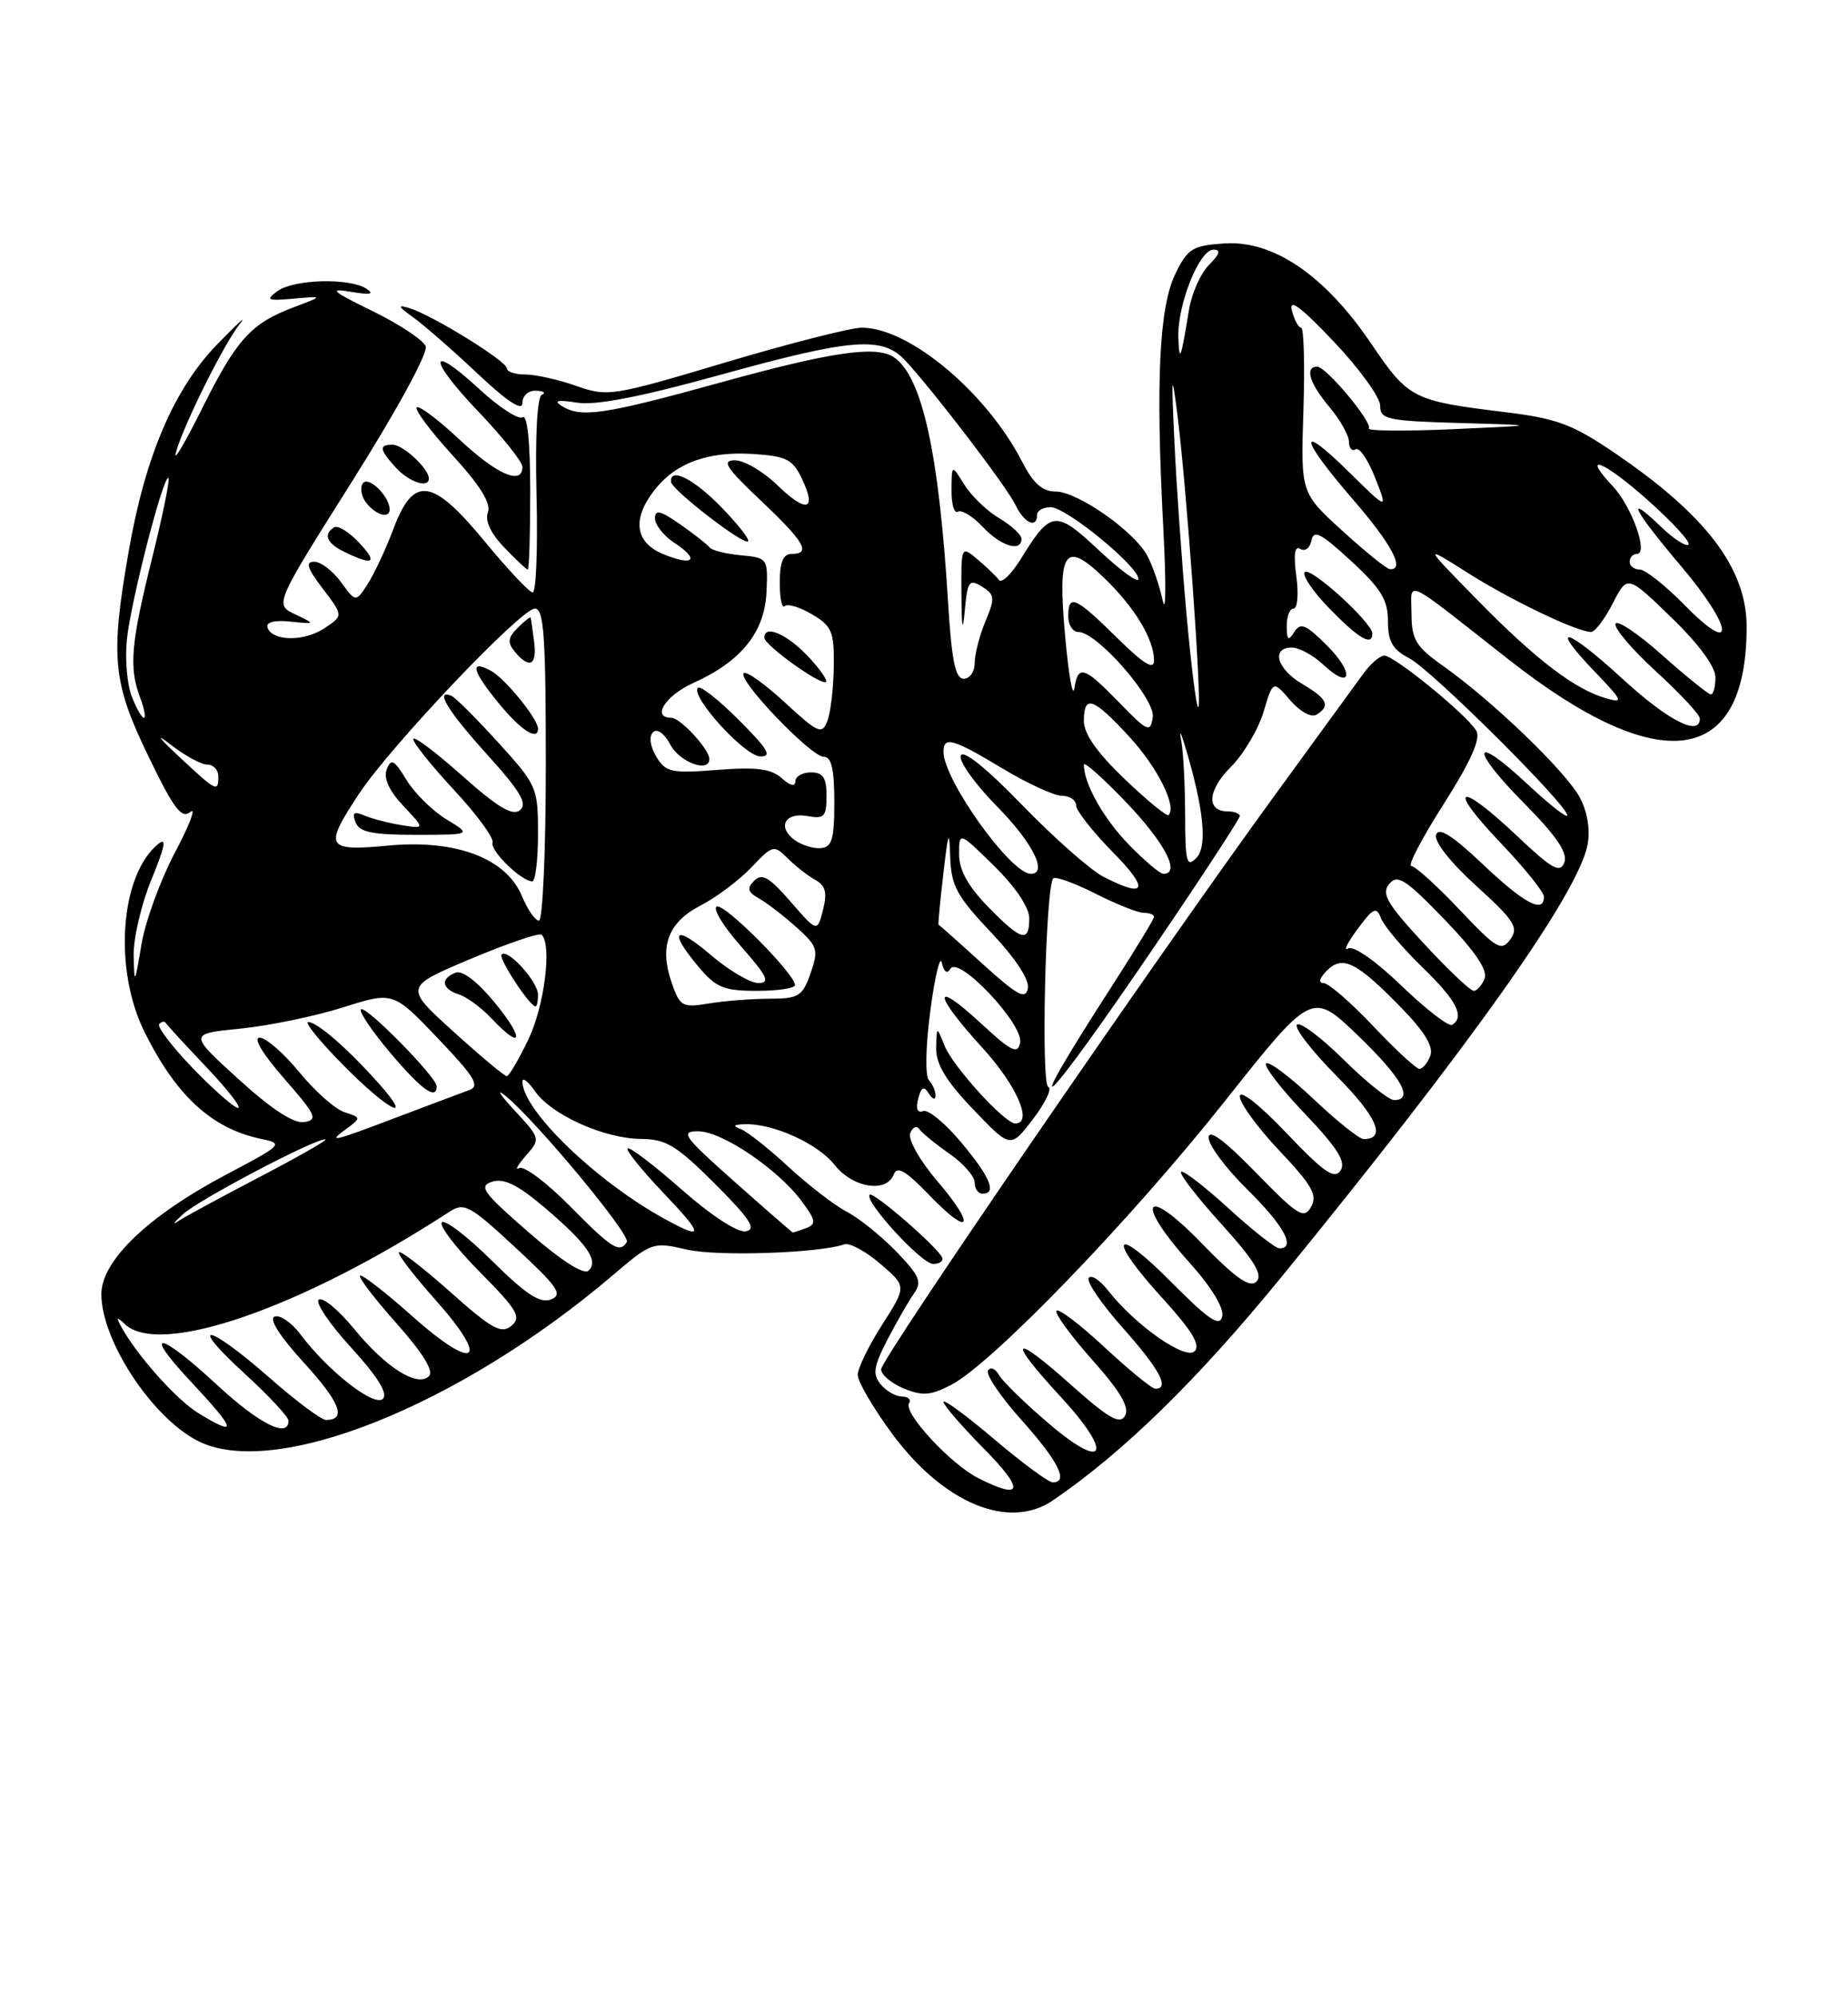 <?xml version="1.0" encoding="UTF-8" standalone="no"?>
<!DOCTYPE svg PUBLIC "-//W3C//DTD SVG 1.1//EN" "http://www.w3.org/Graphics/SVG/1.1/DTD/svg11.dtd" >
<svg xmlns="http://www.w3.org/2000/svg" xmlns:xlink="http://www.w3.org/1999/xlink" version="1.1" viewBox="0 0 237 256">
 <g >
 <path fill="currentColor"
d=" M 135.03 192.31 C 144.09 186.13 153.55 176.88 164.32 163.70 C 188.66 133.90 202.32 114.63 203.59 108.32 C 203.96 106.43 203.61 104.15 202.65 102.30 C 200.97 99.04 191.46 89.87 185.08 85.36 C 181.58 82.88 181.04 81.99 181.02 78.68 C 181.00 74.32 179.67 73.69 193.50 84.55 C 212.88 99.77 224.00 98.24 224.00 80.34 C 224.00 72.85 218.80 66.01 207.01 58.01 C 201.69 54.40 199.67 53.64 193.14 52.84 C 181.12 51.37 180.66 51.14 175.82 44.00 C 169.90 35.28 163.32 30.80 157.07 31.20 C 152.94 31.47 152.33 31.84 150.74 35.09 C 148.66 39.35 148.20 48.82 149.18 67.50 C 149.56 74.65 149.53 78.92 149.12 77.00 C 148.71 75.08 147.81 72.47 147.13 71.22 C 145.42 68.05 138.18 63.00 135.37 63.00 C 133.69 63.00 132.51 61.96 131.12 59.25 C 126.56 50.33 116.61 42.00 110.53 42.00 C 109.12 42.00 101.24 44.01 93.01 46.46 C 78.52 50.79 77.92 50.88 73.90 49.46 C 71.62 48.66 68.68 48.00 67.37 48.00 C 66.07 48.00 65.00 47.65 65.00 47.21 C 65.00 46.29 55.43 40.38 52.50 39.49 C 50.92 39.01 51.02 39.26 53.00 40.68 C 54.38 41.67 58.09 44.91 61.25 47.89 C 65.08 51.49 67.00 52.75 67.00 51.65 C 67.00 50.72 67.76 50.03 68.75 50.08 C 69.71 50.12 70.05 50.35 69.50 50.58 C 68.89 50.83 68.62 55.81 68.81 63.50 C 68.98 70.37 68.75 75.97 68.31 75.93 C 67.86 75.90 65.11 72.97 62.19 69.43 C 55.44 61.25 53.06 60.91 50.47 67.75 C 49.49 70.36 47.99 73.56 47.15 74.86 C 45.63 77.21 45.63 77.21 43.73 74.61 C 42.69 73.17 41.14 72.00 40.30 72.00 C 39.13 72.00 39.40 72.83 41.40 75.46 C 44.04 78.92 44.04 78.92 41.58 80.54 C 38.95 82.27 34.89 82.20 34.30 80.42 C 34.08 79.75 35.20 79.46 37.22 79.67 C 40.50 80.00 40.50 80.00 37.85 78.74 C 35.20 77.48 35.20 77.48 45.18 61.66 C 50.88 52.62 54.91 45.22 54.60 44.39 C 54.29 43.59 51.22 41.56 47.77 39.87 C 42.54 37.32 42.08 36.91 45.00 37.40 C 47.48 37.82 48.06 37.71 47.00 37.01 C 44.83 35.59 37.69 35.78 35.59 37.31 C 34.01 38.46 34.26 38.58 37.65 38.28 C 41.50 37.94 41.50 37.94 37.68 39.38 C 32.17 41.45 30.34 43.48 25.86 52.47 C 23.66 56.89 22.18 59.38 22.56 58.00 C 23.52 54.49 28.80 43.91 30.82 41.43 C 31.74 40.29 30.42 41.49 27.89 44.10 C 22.33 49.81 18.63 58.43 16.51 70.63 C 14.13 84.24 14.44 87.45 19.02 96.91 C 22.30 103.70 23.29 105.01 24.43 104.06 C 25.19 103.42 24.29 105.78 22.42 109.30 C 20.56 112.82 18.62 118.13 18.13 121.10 C 17.28 126.20 17.23 126.27 17.14 122.50 C 17.09 120.30 18.12 115.89 19.43 112.71 C 21.19 108.43 21.40 107.25 20.25 108.21 C 15.38 112.24 14.54 124.30 18.57 132.35 C 22.65 140.51 27.19 144.66 33.50 145.98 C 36.40 146.58 36.26 146.73 29.01 150.55 C 19.04 155.81 13.00 161.58 13.00 165.87 C 13.00 171.80 19.44 181.62 25.32 184.66 C 35.07 189.71 58.85 180.24 78.58 163.46 C 83.57 159.21 83.74 159.15 88.08 160.16 C 91.98 161.06 104.98 160.63 108.29 159.49 C 108.95 159.26 111.03 160.38 112.89 161.98 C 116.28 164.88 116.28 164.88 113.14 169.78 C 111.41 172.47 110.00 175.37 110.00 176.23 C 110.00 177.08 111.97 180.45 114.38 183.72 C 120.97 192.68 129.37 196.17 135.03 192.31 Z  M 68.00 62.94 C 68.00 56.66 67.63 53.11 67.02 53.48 C 66.49 53.82 64.00 52.20 61.50 49.90 C 54.89 43.80 54.80 45.90 61.38 52.79 C 64.47 56.03 67.00 59.20 67.00 59.84 C 67.00 62.25 63.74 60.84 58.94 56.35 C 56.21 53.79 53.73 51.93 53.44 52.22 C 53.15 52.51 55.23 55.28 58.06 58.38 C 61.58 62.23 63.01 64.53 62.57 65.67 C 62.17 66.73 62.92 68.35 64.66 70.16 C 66.15 71.72 67.51 73.00 67.69 73.00 C 67.86 73.00 68.00 68.47 68.00 62.94 Z  M 46.03 69.53 C 44.75 68.17 43.32 67.30 42.85 67.59 C 41.40 68.49 41.90 69.65 44.25 70.78 C 47.92 72.55 48.49 72.15 46.03 69.53 Z  M 49.97 65.25 C 49.89 63.49 47.17 60.92 46.51 61.98 C 46.13 62.59 46.37 63.74 47.04 64.54 C 48.32 66.09 50.02 66.50 49.97 65.25 Z  M 55.00 61.33 C 55.00 60.07 51.70 57.00 50.35 57.00 C 48.56 57.00 48.65 57.61 50.75 59.92 C 52.47 61.80 55.00 62.64 55.00 61.33 Z  M 125.50 189.48 C 121.94 187.69 115.82 181.09 116.58 179.86 C 116.88 179.39 116.47 179.00 115.68 179.00 C 114.89 179.00 113.66 178.30 112.95 177.44 C 111.88 176.15 112.02 175.18 113.82 171.69 C 115.02 169.39 116.54 166.73 117.22 165.78 C 118.27 164.32 117.93 163.51 114.98 160.45 C 113.06 158.46 110.19 156.14 108.59 155.31 C 106.99 154.47 103.62 151.87 101.09 149.53 C 98.57 147.20 95.83 145.03 95.00 144.72 C 93.92 144.32 94.06 144.14 95.50 144.09 C 99.14 143.98 104.87 146.57 107.03 149.30 C 109.35 152.26 113.70 152.96 114.63 150.52 C 115.06 149.41 116.18 150.07 119.14 153.15 C 124.44 158.66 125.27 157.30 120.21 151.39 C 117.95 148.74 116.43 146.05 116.73 145.25 C 117.03 144.47 117.55 144.23 117.89 144.71 C 118.23 145.20 119.96 146.62 121.75 147.87 C 123.54 149.11 125.00 150.78 125.00 151.57 C 125.00 152.36 125.45 153.00 126.00 153.00 C 127.88 153.00 127.00 150.88 123.27 146.42 C 121.22 143.97 119.02 142.16 118.39 142.41 C 117.65 142.69 117.42 142.11 117.75 140.84 C 118.15 139.30 118.48 139.14 119.12 140.17 C 119.59 140.90 119.98 141.03 119.98 140.45 C 119.99 139.87 119.61 138.97 119.13 138.45 C 118.63 137.91 118.71 134.08 119.32 129.50 C 119.90 125.10 120.57 122.35 120.79 123.40 C 121.05 124.60 121.46 124.88 121.90 124.16 C 122.95 122.46 131.28 131.30 130.83 133.63 C 130.53 135.19 129.73 134.80 125.74 131.11 C 119.50 125.36 119.67 127.38 126.00 134.31 C 130.40 139.13 132.52 144.00 130.20 144.00 C 128.85 144.00 122.16 136.64 121.12 134.00 C 120.13 131.50 120.13 131.50 120.06 134.32 C 120.02 136.38 121.30 138.52 124.80 142.18 C 129.60 147.21 129.60 147.21 132.49 143.42 C 134.08 141.33 134.96 139.49 134.44 139.32 C 133.48 139.00 134.09 113.58 135.08 112.59 C 135.36 112.30 137.79 113.18 140.47 114.53 C 143.15 115.89 145.94 117.00 146.67 117.00 C 147.40 117.00 148.00 117.23 148.00 117.51 C 148.00 117.79 145.57 121.79 142.60 126.39 C 129.89 146.09 133.75 142.39 148.37 120.85 C 154.22 112.25 159.00 104.93 159.00 104.60 C 159.00 104.27 158.31 104.00 157.47 104.00 C 154.67 104.00 154.85 101.30 157.85 98.30 C 159.48 96.67 161.37 93.50 162.04 91.26 C 163.26 87.19 163.26 87.19 165.47 89.76 C 166.73 91.22 168.17 92.01 168.84 91.60 C 170.66 90.48 170.24 89.57 167.00 87.66 C 163.75 85.74 162.97 83.00 165.69 83.00 C 166.61 83.00 168.41 83.98 169.68 85.17 C 173.32 88.59 173.77 86.31 170.17 82.72 C 167.47 80.03 166.78 79.75 165.99 81.00 C 165.22 82.21 165.03 82.06 165.02 80.25 C 165.01 79.01 165.41 78.00 165.90 78.00 C 166.40 78.00 166.56 76.13 166.25 73.85 C 165.87 71.02 166.04 69.91 166.77 70.36 C 167.36 70.73 168.00 70.24 168.19 69.27 C 168.46 67.85 169.43 68.35 173.26 71.89 C 177.10 75.42 178.00 76.89 178.00 79.60 C 178.00 82.24 178.58 83.25 180.75 84.38 C 183.60 85.87 201.00 103.16 201.00 104.51 C 201.00 104.93 198.72 103.14 195.93 100.54 C 188.80 93.86 188.40 95.83 195.45 102.94 C 199.63 107.17 201.09 109.32 200.62 110.55 C 200.07 111.97 199.05 111.40 194.54 107.13 C 187.07 100.06 185.42 100.66 192.35 107.93 C 195.46 111.18 198.00 114.33 198.00 114.93 C 198.00 117.15 195.52 115.84 190.17 110.78 C 186.26 107.08 184.51 105.97 184.17 106.99 C 183.89 107.84 185.98 110.51 189.33 113.55 C 194.25 118.02 194.80 118.89 193.69 120.41 C 192.54 121.98 191.93 121.62 187.16 116.57 C 184.26 113.51 181.48 111.00 180.99 111.00 C 180.49 111.00 182.36 107.43 185.14 103.07 C 188.61 97.61 189.92 94.69 189.34 93.68 C 188.19 91.67 178.78 83.99 177.52 84.03 C 176.96 84.05 175.78 85.06 174.89 86.28 C 174.01 87.50 169.02 94.35 163.80 101.50 C 148.16 122.95 113.00 174.17 113.00 175.51 C 113.00 176.20 114.30 177.30 115.90 177.96 C 118.29 178.95 119.35 178.87 121.97 177.51 C 127.20 174.81 144.91 156.47 156.97 141.28 C 168.25 127.06 168.25 127.06 174.13 132.70 C 179.76 138.12 181.38 141.00 178.78 141.00 C 178.11 141.00 175.20 138.66 172.31 135.81 C 169.41 132.95 166.73 130.94 166.33 131.33 C 165.94 131.73 168.23 134.70 171.43 137.93 C 176.63 143.18 177.83 146.00 174.88 146.00 C 174.33 146.00 171.43 143.68 168.43 140.84 C 165.43 138.01 162.70 135.96 162.37 136.30 C 162.04 136.63 164.27 139.53 167.33 142.73 C 171.54 147.16 172.65 148.92 171.92 150.03 C 171.15 151.21 169.79 150.28 164.98 145.22 C 161.49 141.56 159.00 139.61 159.00 140.53 C 159.00 141.41 161.29 144.54 164.09 147.50 C 168.28 151.93 168.99 153.19 168.14 154.69 C 167.23 156.30 166.47 155.83 161.06 150.29 C 156.99 146.11 155.00 144.65 155.00 145.82 C 155.00 146.79 157.25 149.79 160.00 152.50 C 164.66 157.09 166.24 160.00 164.08 160.00 C 163.57 160.00 160.63 157.69 157.55 154.87 C 154.46 152.05 151.72 149.94 151.47 150.20 C 151.21 150.45 153.54 153.47 156.64 156.89 C 160.87 161.56 161.99 163.41 161.14 164.26 C 160.28 165.12 158.49 163.86 154.00 159.24 C 146.69 151.73 145.48 153.98 152.58 161.87 C 155.37 164.98 156.99 167.65 156.75 168.73 C 156.42 170.12 155.02 169.17 150.17 164.29 C 142.72 156.78 141.90 158.54 149.15 166.47 C 152.84 170.52 153.99 172.41 153.21 173.19 C 152.03 174.37 145.64 169.90 142.10 165.40 C 141.03 164.04 139.92 163.33 139.62 163.81 C 139.32 164.29 141.31 167.19 144.04 170.25 C 148.71 175.50 150.05 178.00 148.18 178.00 C 147.73 178.00 144.79 175.60 141.64 172.67 C 138.49 169.74 135.72 167.64 135.49 168.01 C 135.26 168.38 137.34 171.22 140.10 174.32 C 143.68 178.34 144.88 180.38 144.29 181.45 C 143.62 182.64 142.21 181.83 137.23 177.39 C 129.73 170.70 129.11 171.54 136.02 179.02 C 142.84 186.40 141.80 188.69 134.47 182.43 C 131.42 179.83 128.56 177.03 128.10 176.22 C 127.65 175.41 127.02 175.16 126.71 175.66 C 126.39 176.17 128.34 179.04 131.03 182.04 C 135.74 187.30 137.09 190.00 135.01 190.00 C 134.47 190.00 131.10 187.51 127.51 184.47 C 123.93 181.44 121.00 179.28 121.00 179.69 C 121.00 180.10 123.35 182.81 126.22 185.72 C 131.43 191.00 131.17 192.33 125.50 189.48 Z  M 120.83 161.19 C 120.30 159.89 111.99 152.68 111.54 153.13 C 110.76 153.90 118.18 162.00 119.67 162.00 C 120.49 162.00 121.02 161.64 120.83 161.19 Z  M 176.00 81.20 C 176.00 79.81 168.07 72.60 167.33 73.33 C 166.95 73.72 168.38 75.83 170.52 78.02 C 174.27 81.87 176.00 82.87 176.00 81.20 Z  M 25.43 181.12 C 22.63 179.41 17.52 173.68 15.52 170.00 C 14.86 168.78 14.96 168.73 16.05 169.75 C 20.56 173.93 38.69 167.64 57.60 155.34 C 59.53 154.08 60.19 154.43 66.10 159.90 C 71.54 164.94 72.23 165.93 70.67 166.55 C 69.28 167.10 67.46 165.92 63.11 161.61 C 59.96 158.50 57.06 156.27 56.67 156.67 C 56.27 157.06 58.46 159.93 61.53 163.03 C 66.37 167.92 66.91 168.83 65.58 169.94 C 64.29 171.01 63.07 170.33 57.81 165.65 C 54.38 162.59 51.39 160.28 51.17 160.50 C 50.94 160.72 53.06 163.49 55.88 166.65 C 62.96 174.60 60.99 175.93 52.85 168.68 C 49.40 165.61 46.39 163.28 46.17 163.50 C 45.94 163.72 48.06 166.49 50.88 169.65 C 54.22 173.41 55.66 175.74 55.02 176.38 C 53.54 177.86 49.48 175.29 45.39 170.30 C 43.44 167.92 41.42 166.24 40.89 166.57 C 40.37 166.89 42.23 169.66 45.03 172.72 C 48.44 176.45 49.78 178.62 49.11 179.29 C 48.01 180.39 42.04 175.72 38.50 170.99 C 37.40 169.52 35.93 168.51 35.23 168.75 C 34.44 169.02 35.84 171.23 38.99 174.68 C 43.63 179.76 44.49 182.00 41.80 182.00 C 41.21 182.00 37.90 179.53 34.46 176.50 C 26.56 169.57 23.89 169.22 31.42 176.10 C 34.49 178.91 37.00 181.61 37.00 182.10 C 37.00 184.40 33.25 182.52 27.83 177.50 C 20.43 170.65 18.13 170.29 24.36 176.96 C 30.35 183.36 30.58 184.26 25.43 181.12 Z  M 67.79 157.94 C 61.91 152.83 61.34 152.03 63.12 151.46 C 64.61 150.99 66.40 151.86 69.75 154.70 C 75.28 159.39 76.83 161.59 75.48 162.86 C 74.87 163.44 71.99 161.59 67.79 157.94 Z  M 73.05 154.55 C 70.08 151.55 67.17 149.37 66.58 149.72 C 65.99 150.06 66.37 149.36 67.42 148.15 C 69.34 145.96 69.34 145.94 65.92 142.25 C 64.04 140.21 63.58 139.43 64.90 140.52 C 68.89 143.81 80.92 158.31 80.39 159.19 C 79.47 160.67 78.48 160.05 73.05 154.55 Z  M 23.45 155.64 C 25.53 153.74 40.31 145.97 41.73 146.03 C 42.15 146.05 38.37 148.21 33.33 150.84 C 28.29 153.47 23.54 156.04 22.79 156.56 C 22.03 157.08 22.33 156.66 23.45 155.64 Z  M 85.27 156.25 C 76.48 151.44 67.00 142.30 67.00 138.63 C 67.00 138.04 67.73 138.60 68.63 139.89 C 70.76 142.92 77.52 145.95 82.23 145.98 C 85.42 146.00 86.78 146.83 91.70 151.74 C 96.17 156.21 97.05 157.56 95.67 157.82 C 94.63 158.03 91.27 155.85 87.41 152.46 C 83.84 149.32 80.72 146.95 80.48 147.19 C 80.24 147.42 82.28 149.95 85.00 152.81 C 90.29 158.36 90.35 159.03 85.27 156.25 Z  M 94.21 151.47 C 87.66 145.66 87.18 145.00 89.54 145.00 C 92.59 145.00 99.78 149.86 102.83 153.98 C 104.63 156.42 104.71 156.90 103.38 157.41 C 102.53 157.73 101.76 157.99 101.67 157.97 C 101.58 157.95 98.22 155.03 94.21 151.47 Z  M 44.50 144.63 C 46.31 143.30 46.30 143.23 44.20 142.56 C 43.01 142.19 40.40 139.88 38.40 137.44 C 36.40 135.00 34.10 133.00 33.30 133.00 C 32.43 133.00 33.68 135.09 36.45 138.25 C 40.53 142.91 40.82 143.54 39.02 143.82 C 37.67 144.03 34.84 142.19 30.59 138.32 C 24.19 132.50 24.19 132.50 30.84 131.84 C 34.51 131.47 40.41 130.25 43.96 129.13 C 50.43 127.08 50.43 127.08 56.16 133.09 C 60.84 137.99 61.59 139.21 60.20 139.71 C 59.27 140.05 55.14 141.60 51.02 143.16 C 42.51 146.39 41.89 146.53 44.50 144.63 Z  M 48.47 138.75 C 44.48 134.30 40.69 131.01 39.53 131.00 C 39.00 131.00 41.01 133.47 44.00 136.50 C 49.82 142.40 53.29 144.15 48.47 138.75 Z  M 56.00 139.23 C 56.00 138.06 46.87 128.79 46.29 129.37 C 46.01 129.65 47.70 132.16 50.05 134.94 C 54.02 139.65 56.00 141.08 56.00 139.23 Z  M 24.73 136.92 C 22.04 134.12 20.10 131.57 20.42 131.25 C 20.74 130.93 21.11 130.86 21.25 131.10 C 21.39 131.35 23.73 133.90 26.46 136.77 C 29.19 139.65 31.02 142.00 30.53 142.00 C 30.04 142.00 27.43 139.71 24.73 136.92 Z  M 58.16 132.23 C 51.83 126.50 51.83 126.50 60.39 122.89 C 65.10 120.91 69.19 119.52 69.47 119.81 C 70.81 121.14 69.81 128.96 67.77 133.21 C 66.52 135.80 65.28 137.93 65.00 137.94 C 64.72 137.96 61.65 135.39 58.16 132.23 Z  M 63.49 128.56 C 61.25 125.82 59.31 124.33 58.43 124.67 C 56.45 125.43 56.64 126.75 58.84 127.45 C 59.85 127.77 61.73 129.15 63.02 130.52 C 66.98 134.74 67.34 133.25 63.49 128.56 Z  M 69.00 127.50 C 69.00 125.83 65.12 121.54 64.33 122.34 C 63.87 122.79 67.94 129.00 68.69 129.00 C 68.86 129.00 69.00 128.32 69.00 127.50 Z  M 176.09 131.50 C 173.23 128.47 170.37 126.00 169.73 126.00 C 169.04 126.00 169.21 125.36 170.17 124.40 C 172.19 122.39 173.99 123.29 179.79 129.25 C 182.73 132.27 183.87 134.18 183.43 135.32 C 183.08 136.25 182.45 137.00 182.04 137.00 C 181.63 137.00 178.95 134.53 176.09 131.50 Z  M 179.74 126.35 C 176.40 123.13 173.56 121.16 172.88 121.57 C 172.25 121.97 172.79 120.86 174.08 119.11 C 176.13 116.34 176.52 116.16 177.12 117.71 C 177.50 118.70 179.88 121.51 182.40 123.96 C 186.81 128.23 187.89 130.33 186.23 131.36 C 185.80 131.62 182.88 129.37 179.74 126.35 Z  M 86.15 125.99 C 84.51 121.30 85.67 118.21 89.87 116.05 C 91.87 115.02 94.78 112.83 96.35 111.19 C 99.08 108.31 99.26 108.26 100.98 109.98 C 101.97 110.97 103.56 112.22 104.53 112.76 C 105.88 113.51 106.11 114.40 105.55 116.62 C 104.81 119.50 104.81 119.50 101.39 115.57 C 98.66 112.43 97.72 111.88 96.73 112.88 C 95.75 113.87 95.88 114.34 97.36 115.17 C 98.38 115.75 100.54 117.41 102.15 118.86 C 104.87 121.30 105.00 121.74 103.95 124.75 C 102.91 127.71 102.43 128.00 98.65 128.01 C 96.37 128.02 92.87 128.29 90.89 128.62 C 87.51 129.18 87.20 129.01 86.15 125.99 Z  M 101.96 126.25 C 101.88 124.76 92.99 115.84 91.94 116.19 C 91.34 116.39 92.72 118.68 95.01 121.27 C 98.41 125.13 98.82 126.00 97.26 126.00 C 96.22 126.00 93.48 124.39 91.18 122.42 C 86.50 118.42 85.64 119.23 89.59 123.92 C 91.83 126.59 92.83 127.00 97.09 127.00 C 99.79 127.00 101.98 126.66 101.96 126.25 Z  M 125.98 123.52 C 122.97 120.78 120.44 118.53 120.36 118.52 C 120.29 118.51 120.56 115.58 120.98 112.00 C 121.60 106.57 121.75 106.21 121.86 109.81 C 121.98 113.53 122.69 114.85 127.09 119.50 C 130.23 122.82 132.04 125.57 131.82 126.69 C 131.53 128.17 130.48 127.60 125.98 123.52 Z  M 182.57 120.90 C 177.86 115.81 177.13 114.55 178.16 113.30 C 179.23 112.02 180.24 112.67 185.21 117.81 C 189.12 121.85 190.81 124.33 190.40 125.41 C 190.06 126.28 189.43 127.00 189.00 127.00 C 188.57 127.00 185.67 124.26 182.57 120.90 Z  M 126.70 116.21 C 124.15 113.59 123.00 111.51 123.00 109.50 C 123.00 106.58 123.00 106.58 127.50 111.00 C 130.24 113.69 132.00 116.31 132.00 117.71 C 132.00 120.88 130.99 120.60 126.70 116.21 Z  M 66.94 114.87 C 64.93 110.01 58.50 107.57 49.82 108.38 C 41.78 109.13 41.49 108.62 46.06 101.72 C 50.14 95.56 66.83 78.00 68.60 78.00 C 69.75 78.00 70.00 81.51 70.00 98.00 C 70.00 109.00 69.60 118.00 69.12 118.00 C 68.64 118.00 67.66 116.59 66.94 114.87 Z  M 69.00 106.89 C 69.00 100.94 68.87 100.64 63.87 95.14 C 61.05 92.04 58.35 89.35 57.87 89.17 C 55.72 88.34 57.43 91.13 62.48 96.72 C 66.74 101.42 67.68 103.02 66.69 103.84 C 65.74 104.63 63.86 103.51 59.21 99.37 C 55.79 96.33 53.00 94.24 53.00 94.74 C 53.00 95.23 55.37 98.18 58.26 101.29 C 61.15 104.40 63.36 107.41 63.17 107.99 C 62.83 109.02 66.79 112.90 68.25 112.97 C 68.66 112.99 69.00 110.25 69.00 106.89 Z  M 57.24 105.01 C 55.45 103.91 53.14 101.64 52.12 99.95 C 50.56 97.38 50.15 97.17 49.60 98.61 C 49.16 99.74 49.88 101.33 51.72 103.29 C 54.50 106.24 54.50 106.24 51.50 105.76 C 49.85 105.50 47.71 104.94 46.74 104.53 C 45.38 103.95 45.12 104.15 45.60 105.39 C 46.08 106.66 47.71 107.00 53.36 107.00 C 60.50 106.99 60.50 106.99 57.24 105.01 Z  M 69.00 93.40 C 69.00 92.14 64.76 86.94 62.93 85.96 C 60.15 84.47 60.55 86.00 64.07 90.27 C 66.84 93.63 69.00 95.00 69.00 93.40 Z  M 68.50 82.25 C 68.30 80.74 68.11 79.36 68.07 79.18 C 68.03 79.00 67.28 79.58 66.40 80.46 C 65.12 81.74 65.05 82.35 66.02 83.53 C 67.91 85.80 68.90 85.28 68.50 82.25 Z  M 141.50 112.37 C 139.85 111.52 135.16 107.38 131.08 103.17 C 126.44 98.39 123.49 96.03 123.21 96.86 C 122.97 97.60 125.07 100.53 127.88 103.38 C 132.43 107.99 134.44 112.00 132.20 112.00 C 129.62 112.00 121.00 99.95 121.00 96.35 C 121.00 94.32 122.20 94.67 128.57 98.50 C 131.77 100.42 135.20 102.00 136.19 102.00 C 137.19 102.00 138.00 102.55 138.00 103.22 C 138.00 103.88 140.12 106.58 142.71 109.22 C 147.47 114.04 147.02 115.22 141.50 112.37 Z  M 144.76 108.25 C 141.52 104.91 139.00 100.44 139.00 98.01 C 139.00 97.54 141.47 99.74 144.50 102.91 C 149.41 108.06 151.45 112.00 149.20 112.00 C 148.76 112.00 146.77 110.31 144.76 108.25 Z  M 151.99 104.46 C 151.98 100.63 151.76 96.38 151.50 95.00 C 151.22 93.50 151.39 93.70 151.94 95.50 C 154.38 103.59 154.89 108.48 153.43 109.96 C 152.19 111.24 152.00 110.53 151.99 104.46 Z  M 101.91 107.67 C 99.64 106.00 100.67 104.07 103.56 104.60 C 105.71 104.99 106.00 104.68 106.00 102.02 C 106.00 99.67 105.56 99.00 104.00 99.00 C 102.90 99.00 102.00 99.52 102.00 100.15 C 102.00 100.87 101.33 100.71 100.25 99.74 C 98.90 98.53 97.03 98.29 92.00 98.68 C 86.08 99.14 85.38 98.99 84.17 96.98 C 83.38 95.66 83.20 94.40 83.74 93.86 C 84.27 93.33 85.19 93.98 85.99 95.48 C 87.20 97.74 91.05 99.11 90.97 97.25 C 90.91 95.96 87.23 92.00 86.09 92.00 C 83.52 92.00 85.32 89.16 88.93 87.53 C 95.06 84.77 98.06 81.04 98.30 75.90 C 98.50 71.56 98.45 71.50 95.01 71.17 C 93.09 70.99 91.29 70.54 91.01 70.17 C 90.73 69.80 89.04 68.47 87.25 67.22 C 84.70 65.43 84.00 65.26 84.00 66.45 C 84.00 67.28 85.14 68.70 86.53 69.61 C 89.82 71.77 88.91 72.62 85.03 71.01 C 81.42 69.52 81.03 66.50 83.97 62.77 C 86.68 59.32 90.82 57.82 96.60 58.19 C 100.83 58.46 101.66 58.88 102.83 61.33 C 104.80 65.45 103.44 65.82 99.69 62.18 C 97.88 60.43 95.44 59.00 94.26 59.00 C 92.50 59.00 93.08 59.91 97.56 64.15 C 103.19 69.47 104.07 71.00 101.50 71.00 C 100.44 71.00 100.00 72.07 100.00 74.67 C 100.00 76.68 100.29 78.05 100.64 77.69 C 100.99 77.34 102.57 77.81 104.14 78.74 C 106.70 80.26 106.99 80.95 106.93 85.47 C 106.89 88.23 106.52 91.37 106.10 92.43 C 105.42 94.19 104.92 93.97 100.65 90.03 C 98.07 87.65 95.70 85.97 95.38 86.29 C 94.54 87.12 104.01 97.00 105.64 97.00 C 106.63 97.00 107.00 98.57 107.00 102.79 C 107.00 107.58 106.70 108.60 105.25 108.71 C 104.29 108.78 102.78 108.31 101.91 107.67 Z  M 94.77 92.30 C 92.19 89.71 89.82 87.85 89.51 88.16 C 88.48 89.19 95.47 96.90 97.49 96.95 C 99.06 96.99 98.50 96.03 94.77 92.30 Z  M 103.49 83.99 C 100.82 81.20 97.97 80.03 98.03 81.75 C 98.06 82.73 105.37 87.95 105.93 87.40 C 106.16 87.17 105.07 85.63 103.49 83.99 Z  M 92.48 64.98 C 88.95 61.36 85.93 59.85 86.05 61.75 C 86.11 62.76 95.38 69.92 95.94 69.39 C 96.17 69.15 94.62 67.17 92.48 64.98 Z  M 144.24 99.86 C 140.73 96.51 139.00 94.06 139.00 92.43 C 139.00 88.98 140.18 89.38 144.84 94.44 C 148.45 98.36 150.96 103.37 149.86 104.47 C 149.65 104.68 147.12 102.61 144.24 99.86 Z  M 22.88 96.90 C 20.34 94.53 19.90 93.90 21.83 95.40 C 23.66 96.83 25.79 98.00 26.58 98.00 C 27.36 98.00 28.00 98.67 28.00 99.50 C 28.00 101.60 27.79 101.49 22.88 96.90 Z  M 143.55 90.06 C 138.99 85.38 138.27 85.16 137.78 88.25 C 137.58 89.49 137.05 86.52 136.61 81.65 C 135.60 70.55 136.50 69.17 141.58 74.05 C 145.52 77.84 148.00 81.94 148.00 84.66 C 148.00 85.93 146.67 85.11 143.22 81.71 C 137.90 76.47 137.00 76.08 137.00 79.00 C 137.00 80.10 137.58 81.00 138.29 81.00 C 140.70 81.00 148.20 89.59 147.84 91.94 C 147.53 93.95 147.19 93.81 143.55 90.06 Z  M 208.05 86.98 C 200.86 80.37 198.47 79.79 204.56 86.13 C 208.11 89.82 208.25 90.15 206.00 89.51 C 201.98 88.37 196.98 84.56 189.50 76.93 C 182.50 69.80 182.50 69.80 188.27 73.45 C 193.90 77.00 202.26 81.00 204.06 81.00 C 204.55 81.00 205.80 79.35 206.83 77.34 C 208.71 73.68 208.71 73.68 214.35 79.15 C 217.84 82.52 220.00 85.45 220.00 86.81 C 220.00 88.01 219.73 89.00 219.41 89.00 C 219.09 89.00 216.28 86.73 213.17 83.97 C 210.07 81.20 207.37 79.40 207.18 79.96 C 206.99 80.53 209.35 83.29 212.42 86.10 C 215.49 88.90 218.00 91.61 218.00 92.10 C 218.00 94.46 213.90 92.35 208.05 86.98 Z  M 16.89 89.25 C 16.30 87.74 16.02 84.47 16.27 82.00 C 16.74 77.20 21.00 60.67 21.61 61.27 C 21.80 61.47 20.86 66.10 19.50 71.57 C 16.78 82.48 16.51 85.59 17.98 89.43 C 18.51 90.85 18.73 92.00 18.45 92.00 C 18.18 92.00 17.47 90.76 16.89 89.25 Z  M 152.17 78.78 C 151.56 72.03 150.86 62.00 150.61 56.50 C 150.21 48.00 150.27 47.48 150.98 53.00 C 152.16 62.24 154.17 90.16 153.68 90.65 C 153.46 90.88 152.78 85.53 152.17 78.78 Z  M 121.59 77.25 C 120.42 57.99 118.24 48.17 114.61 45.77 C 112.34 44.27 106.62 45.10 92.50 49.00 C 77.37 53.18 74.49 53.60 72.00 52.01 C 70.95 51.35 71.56 51.22 74.00 51.61 C 76.40 51.99 82.13 50.88 92.25 48.08 C 109.37 43.34 113.20 43.05 116.14 46.25 C 119.92 50.35 129.16 62.46 130.25 64.75 C 131.34 67.05 133.00 67.80 133.00 66.00 C 133.00 65.45 133.79 65.00 134.75 65.01 C 136.74 65.01 146.00 72.60 146.00 74.21 C 146.00 74.80 143.73 73.15 140.95 70.55 C 135.35 65.31 134.79 65.37 130.88 71.70 C 129.69 73.61 128.45 74.80 128.11 74.34 C 127.78 73.88 126.55 72.70 125.38 71.71 C 123.26 69.93 123.26 69.93 123.30 76.21 C 123.33 80.57 123.46 81.21 123.73 78.28 C 124.07 74.48 124.30 74.17 125.94 75.19 C 127.59 76.22 127.63 76.65 126.38 79.63 C 125.62 81.45 125.00 83.85 125.00 84.97 C 125.00 86.09 124.37 87.00 123.59 87.00 C 122.52 87.00 122.05 84.68 121.59 77.25 Z  M 131.00 69.06 C 131.00 68.54 129.72 67.36 128.16 66.43 C 126.59 65.51 124.58 63.57 123.68 62.13 C 122.05 59.50 122.05 59.50 122.03 62.81 C 122.01 64.63 122.38 65.88 122.85 65.59 C 123.32 65.30 124.75 66.17 126.03 67.53 C 128.36 70.01 131.00 70.82 131.00 69.06 Z  M 216.04 77.55 C 213.59 75.05 211.00 73.00 210.29 73.00 C 209.58 73.00 209.00 72.55 209.00 72.00 C 209.00 71.45 209.42 71.00 209.93 71.00 C 211.44 71.00 209.28 64.93 206.85 62.34 C 202.64 57.86 205.68 59.07 211.36 64.14 C 214.51 66.94 216.84 69.49 216.54 69.80 C 216.23 70.10 214.63 69.07 212.99 67.49 C 208.26 62.96 209.50 65.38 215.56 72.53 C 222.33 80.51 222.69 84.34 216.04 77.55 Z  M 172.16 68.04 C 166.81 63.17 166.81 63.17 167.16 52.59 C 167.35 46.76 167.21 42.00 166.87 42.00 C 166.52 42.00 165.98 40.99 165.67 39.75 C 165.28 38.18 166.91 39.41 171.05 43.78 C 174.32 47.23 177.00 50.93 177.00 51.99 C 177.00 53.76 177.88 53.95 187.25 54.22 C 197.50 54.51 197.50 54.51 186.34 55.01 C 180.21 55.28 175.35 55.24 175.55 54.92 C 176.04 54.13 170.08 47.00 168.93 47.00 C 167.29 47.00 167.93 49.13 170.50 52.18 C 171.88 53.82 173.00 55.82 173.00 56.64 C 173.00 57.45 173.39 57.88 173.86 57.59 C 174.33 57.29 175.46 58.94 176.36 61.25 C 178.01 65.43 178.01 65.43 173.00 60.50 C 166.33 53.93 166.63 56.07 173.50 64.00 C 178.49 69.76 180.25 73.08 178.25 72.95 C 177.84 72.93 175.10 70.72 172.16 68.04 Z  M 151.12 43.27 C 150.97 39.12 153.80 32.00 155.61 32.00 C 156.61 32.00 156.45 32.55 155.06 33.94 C 153.99 35.01 152.83 37.60 152.49 39.69 C 151.44 46.09 151.24 46.63 151.12 43.27 Z "/>
</g>
</svg>